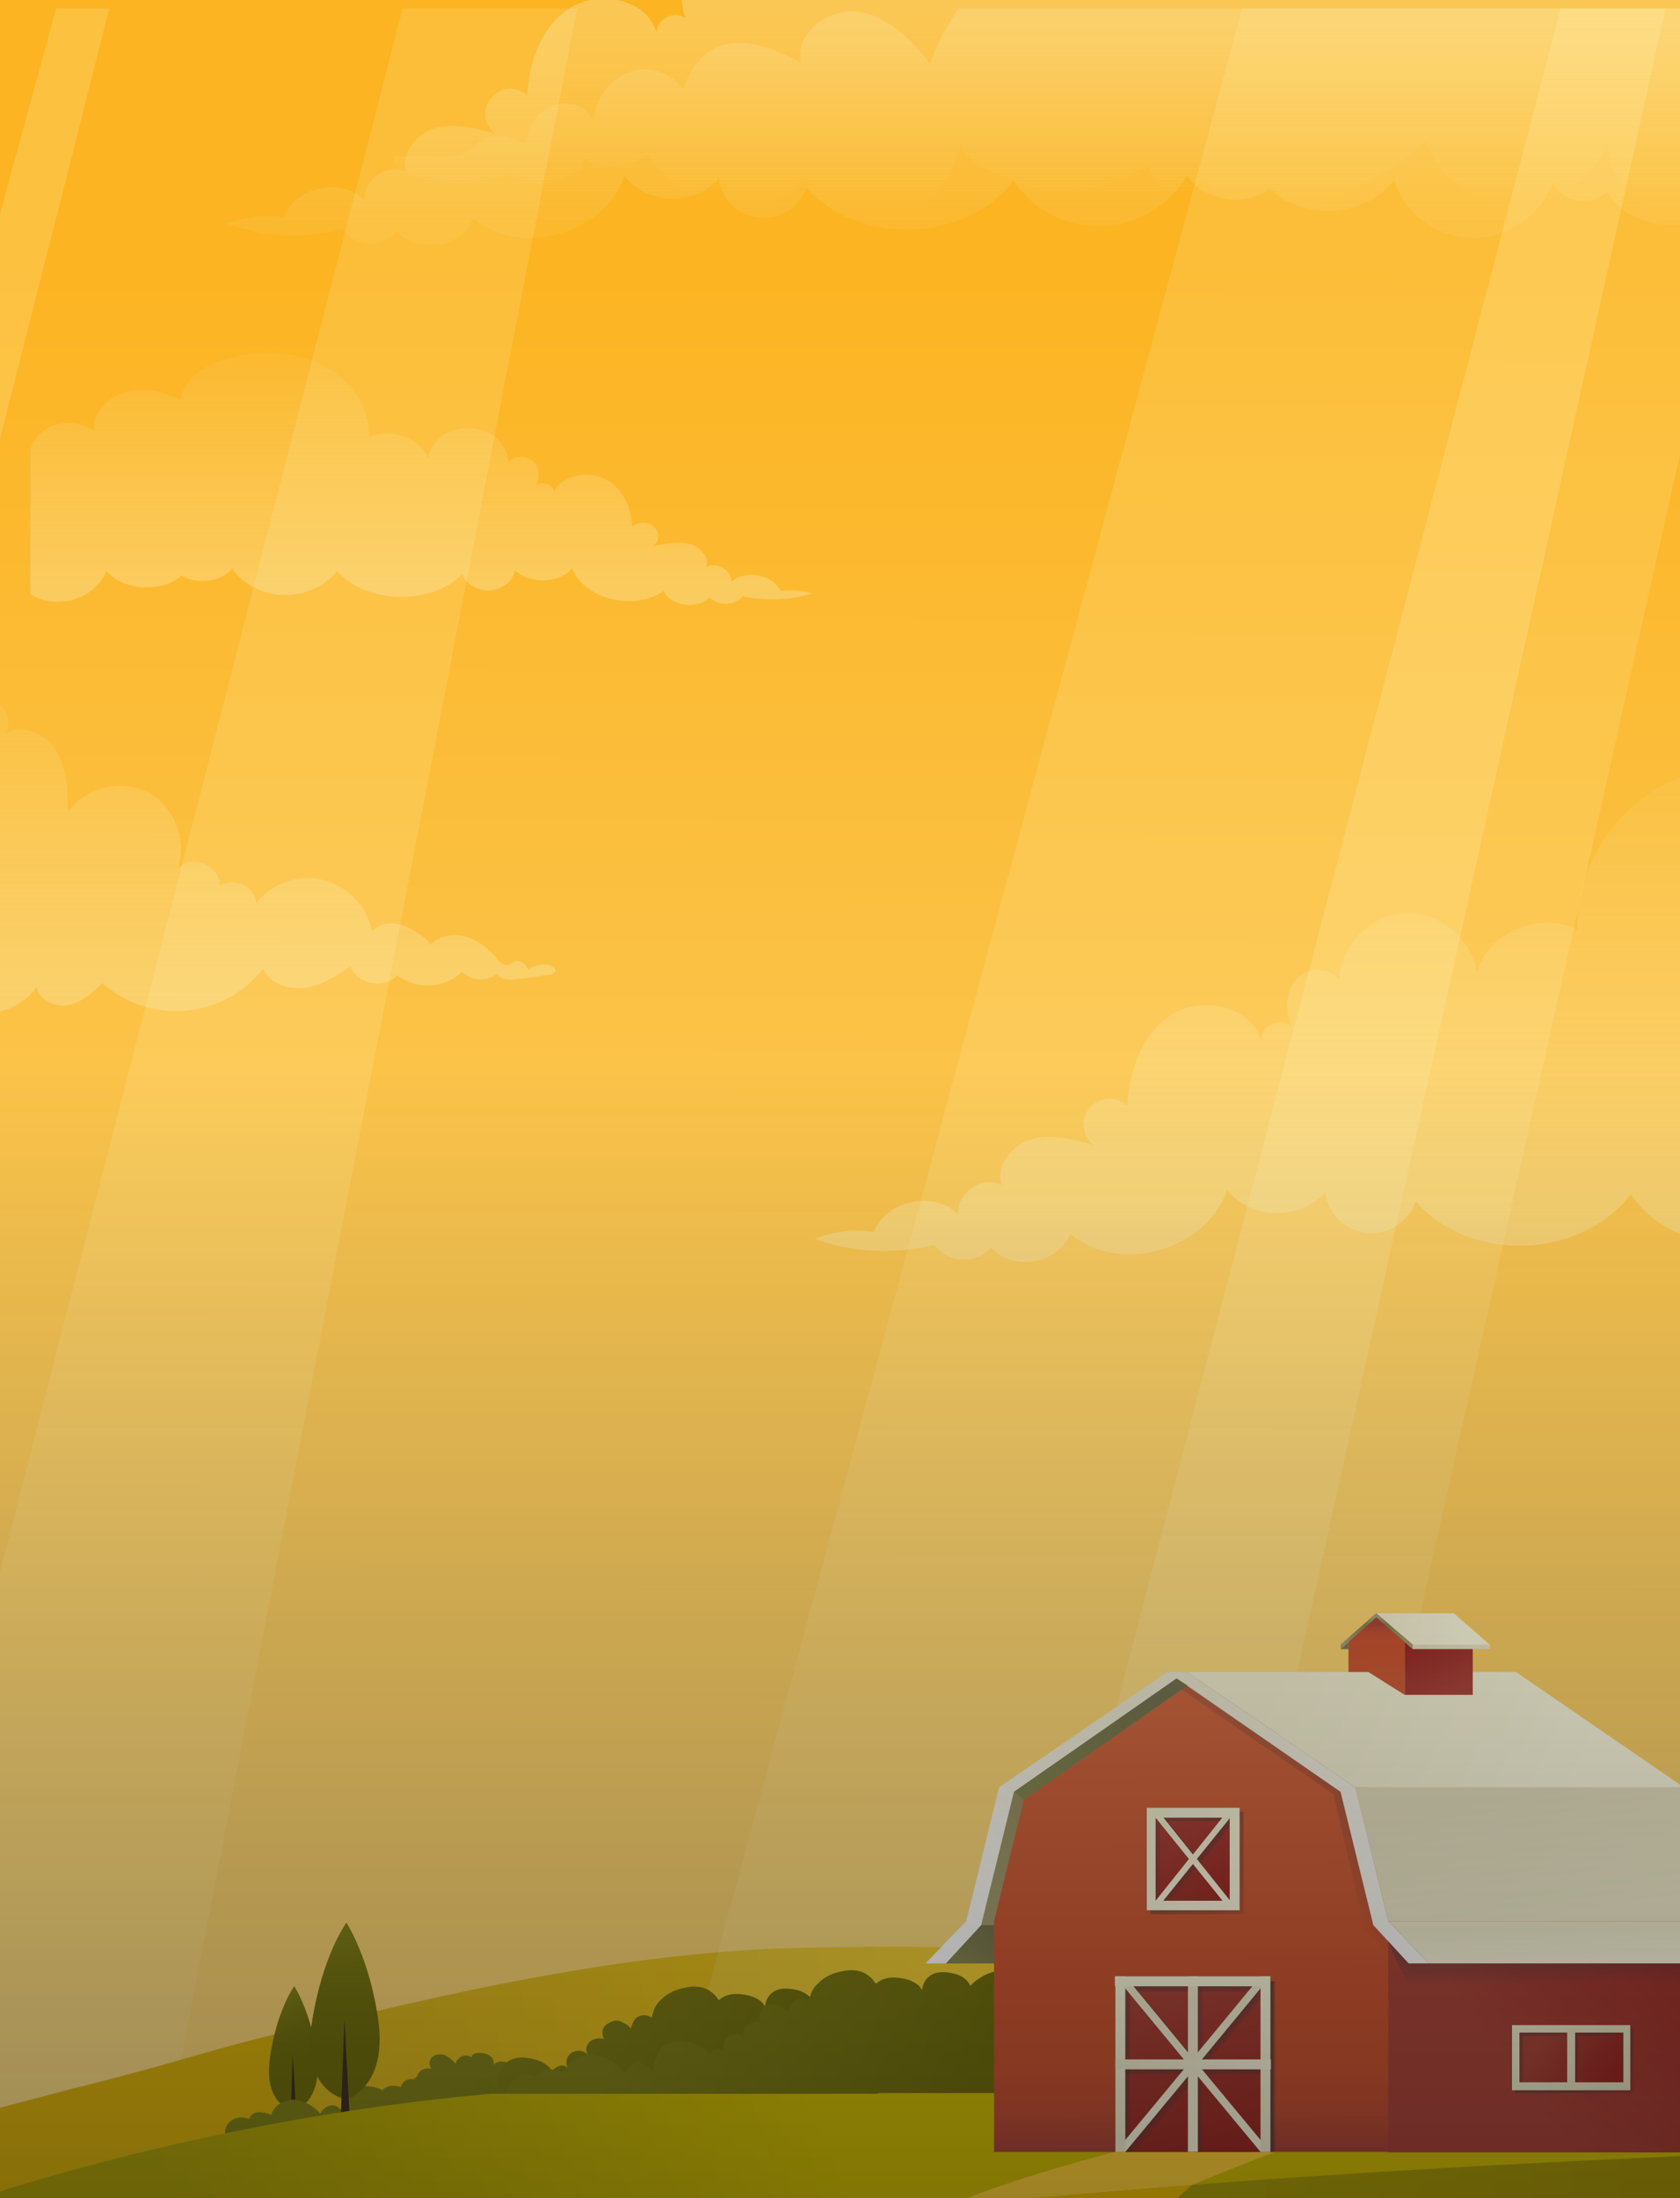 <?xml version="1.0" encoding="UTF-8"?><svg id="Capa_1" xmlns="http://www.w3.org/2000/svg" xmlns:xlink="http://www.w3.org/1999/xlink" viewBox="0 0 338 442"><rect x="0" y="0" width="338" height="442" fill="#333333" stroke="none"/><defs><style>.cls-1{fill:none;}.cls-2{fill:url(#Degradado_sin_nombre_61);}.cls-2,.cls-3{opacity:.35;}.cls-2,.cls-3,.cls-4,.cls-5,.cls-6,.cls-7,.cls-8,.cls-9,.cls-10,.cls-11,.cls-12,.cls-13,.cls-14,.cls-15,.cls-16,.cls-17,.cls-18,.cls-19,.cls-20{isolation:isolate;}.cls-3{fill:url(#Degradado_sin_nombre_62);}.cls-4{fill:url(#Degradado_sin_nombre_35);}.cls-4,.cls-5,.cls-6,.cls-7,.cls-8,.cls-9,.cls-10,.cls-11,.cls-12,.cls-13,.cls-14,.cls-15,.cls-16,.cls-17,.cls-18{opacity:.5;}.cls-5{fill:url(#Degradado_sin_nombre_34);}.cls-6{fill:url(#Degradado_sin_nombre_36);}.cls-7{fill:url(#Degradado_sin_nombre_37);}.cls-8{fill:url(#Degradado_sin_nombre_38);}.cls-9{fill:url(#Degradado_sin_nombre_50);}.cls-10{fill:url(#Degradado_sin_nombre_51);}.cls-11{fill:url(#Degradado_sin_nombre_52);}.cls-12{fill:url(#Degradado_sin_nombre_58);}.cls-13{fill:url(#Degradado_sin_nombre_56);}.cls-14{fill:url(#Degradado_sin_nombre_59);}.cls-15{fill:url(#Degradado_sin_nombre_40);}.cls-16{fill:url(#Degradado_sin_nombre_49);}.cls-17{fill:url(#Degradado_sin_nombre_48);}.cls-18{fill:url(#Degradado_sin_nombre_39);}.cls-21{clip-path:url(#clippath);}.cls-22{fill:#ffd039;}.cls-23{fill:#edbd05;}.cls-24{fill:#dab20e;}.cls-25{fill:#443226;}.cls-26{fill:#83831c;}.cls-19{opacity:.2;}.cls-19,.cls-20{fill:#fff8bb;}.cls-20{opacity:.15;}.cls-27{fill:url(#Degradado_sin_nombre_111);}.cls-28{clip-path:url(#clippath-1);}.cls-29{clip-path:url(#clippath-4);}.cls-30{clip-path:url(#clippath-3);}.cls-31{clip-path:url(#clippath-2);}.cls-32{clip-path:url(#clippath-7);}.cls-33{clip-path:url(#clippath-8);}.cls-34{clip-path:url(#clippath-6);}.cls-35{clip-path:url(#clippath-5);}.cls-36{clip-path:url(#clippath-9);}.cls-37{clip-path:url(#clippath-60);}.cls-38{clip-path:url(#clippath-69);}.cls-39{clip-path:url(#clippath-24);}.cls-40{clip-path:url(#clippath-23);}.cls-41{clip-path:url(#clippath-25);}.cls-42{clip-path:url(#clippath-44);}.cls-43{clip-path:url(#clippath-45);}.cls-44{clip-path:url(#clippath-40);}.cls-45{clip-path:url(#clippath-42);}.cls-46{clip-path:url(#clippath-41);}.cls-47{clip-path:url(#clippath-47);}.cls-48{clip-path:url(#clippath-43);}.cls-49{clip-path:url(#clippath-46);}.cls-50{clip-path:url(#clippath-48);}.cls-51{clip-path:url(#clippath-49);}.cls-52{clip-path:url(#clippath-27);}.cls-53{clip-path:url(#clippath-28);}.cls-54{clip-path:url(#clippath-26);}.cls-55{clip-path:url(#clippath-29);}.cls-56{clip-path:url(#clippath-34);}.cls-57{clip-path:url(#clippath-35);}.cls-58{clip-path:url(#clippath-36);}.cls-59{clip-path:url(#clippath-37);}.cls-60{clip-path:url(#clippath-39);}.cls-61{clip-path:url(#clippath-33);}.cls-62{clip-path:url(#clippath-32);}.cls-63{clip-path:url(#clippath-30);}.cls-64{clip-path:url(#clippath-38);}.cls-65{clip-path:url(#clippath-31);}.cls-66{clip-path:url(#clippath-53);}.cls-67{clip-path:url(#clippath-54);}.cls-68{clip-path:url(#clippath-50);}.cls-69{clip-path:url(#clippath-51);}.cls-70{clip-path:url(#clippath-52);}.cls-71{clip-path:url(#clippath-55);}.cls-72{clip-path:url(#clippath-56);}.cls-73{clip-path:url(#clippath-57);}.cls-74{clip-path:url(#clippath-58);}.cls-75{clip-path:url(#clippath-61);}.cls-76{clip-path:url(#clippath-64);}.cls-77{clip-path:url(#clippath-62);}.cls-78{clip-path:url(#clippath-68);}.cls-79{clip-path:url(#clippath-67);}.cls-80{clip-path:url(#clippath-73);}.cls-81{clip-path:url(#clippath-59);}.cls-82{clip-path:url(#clippath-65);}.cls-83{clip-path:url(#clippath-63);}.cls-84{clip-path:url(#clippath-66);}.cls-85{clip-path:url(#clippath-70);}.cls-86{clip-path:url(#clippath-72);}.cls-87{clip-path:url(#clippath-71);}.cls-88{clip-path:url(#clippath-14);}.cls-89{clip-path:url(#clippath-13);}.cls-90{clip-path:url(#clippath-12);}.cls-91{clip-path:url(#clippath-10);}.cls-92{clip-path:url(#clippath-15);}.cls-93{clip-path:url(#clippath-17);}.cls-94{clip-path:url(#clippath-16);}.cls-95{clip-path:url(#clippath-19);}.cls-96{clip-path:url(#clippath-11);}.cls-97{clip-path:url(#clippath-18);}.cls-98{fill:url(#Degradado_sin_nombre_41);}.cls-99{fill:url(#Degradado_sin_nombre_55);}.cls-100{fill:url(#Degradado_sin_nombre_57);}.cls-101{fill:url(#Degradado_sin_nombre_53);}.cls-102{fill:url(#Degradado_sin_nombre_54);}.cls-103{fill:url(#Degradado_sin_nombre_45);}.cls-104{fill:url(#Degradado_sin_nombre_44);}.cls-105{fill:url(#Degradado_sin_nombre_43);}.cls-106{fill:url(#Degradado_sin_nombre_42);}.cls-107{fill:url(#Degradado_sin_nombre_47);}.cls-108{fill:url(#Degradado_sin_nombre_46);}.cls-109{fill:url(#Degradado_sin_nombre_60);}.cls-110{fill:url(#Degradado_sin_nombre_63);}.cls-111{fill:url(#Degradado_sin_nombre_65);}.cls-112{fill:url(#Degradado_sin_nombre_64);}.cls-113{fill:url(#Degradado_sin_nombre_30);}.cls-114{fill:url(#Degradado_sin_nombre_32);}.cls-115{fill:url(#Degradado_sin_nombre_31);}.cls-116{fill:url(#Degradado_sin_nombre_33);}.cls-117{fill:url(#Degradado_sin_nombre_10);}.cls-118{fill:url(#Degradado_sin_nombre_19);}.cls-119{fill:url(#Degradado_sin_nombre_20);}.cls-120{fill:url(#Degradado_sin_nombre_21);}.cls-121{fill:url(#Degradado_sin_nombre_22);}.cls-122{fill:url(#Degradado_sin_nombre_23);}.cls-123{fill:url(#Degradado_sin_nombre_24);}.cls-124{fill:url(#Degradado_sin_nombre_25);}.cls-125{fill:url(#Degradado_sin_nombre_26);}.cls-126{fill:url(#Degradado_sin_nombre_27);}.cls-127{fill:url(#Degradado_sin_nombre_28);}.cls-128{fill:url(#Degradado_sin_nombre_11);}.cls-129{fill:url(#Degradado_sin_nombre_12);}.cls-130{fill:url(#Degradado_sin_nombre_18);}.cls-131{fill:url(#Degradado_sin_nombre_15);}.cls-132{fill:url(#Degradado_sin_nombre_17);}.cls-133{fill:url(#Degradado_sin_nombre_16);}.cls-134{fill:url(#Degradado_sin_nombre_29);}.cls-135{fill:url(#Degradado_sin_nombre_6);}.cls-136{fill:url(#Degradado_sin_nombre_7);}.cls-137{fill:url(#Degradado_sin_nombre_3);}.cls-138{fill:url(#Degradado_sin_nombre_8);}.cls-139{fill:url(#Degradado_sin_nombre_9);}.cls-140{fill:url(#Degradado_sin_nombre_4);}.cls-141{fill:url(#Degradado_sin_nombre_5);}</style><clipPath id="clippath"><rect class="cls-1" y="0" width="338" height="442"/></clipPath><linearGradient id="Degradado_sin_nombre_3" x1="48.16" y1="1146.21" x2="49.6" y2="451.23" gradientTransform="translate(0 -397.89)" gradientUnits="userSpaceOnUse"><stop offset="0" stop-color="#f8f4c7"/><stop offset="1" stop-color="#fcb422"/></linearGradient><clipPath id="clippath-1"><rect class="cls-1" y="0" width="338" height="442"/></clipPath><clipPath id="clippath-2"><rect class="cls-1" y="0" width="338" height="442"/></clipPath><clipPath id="clippath-3"><rect class="cls-1" y="0" width="338" height="442"/></clipPath><linearGradient id="Degradado_sin_nombre_4" x1="202.15" y1="438.37" x2="202.15" y2="380.78" gradientTransform="translate(0 441.89) scale(1 -1)" gradientUnits="userSpaceOnUse"><stop offset="0" stop-color="#f8f4c7" stop-opacity=".3"/><stop offset="1" stop-color="#f8f4c7" stop-opacity="0"/></linearGradient><clipPath id="clippath-4"><rect class="cls-1" y="0" width="338" height="442"/></clipPath><linearGradient id="Degradado_sin_nombre_5" x1="221.41" y1="435.89" x2="221.41" y2="400.19" gradientTransform="translate(0 441.89) scale(1 -1)" gradientUnits="userSpaceOnUse"><stop offset="0" stop-color="#f8f4c7" stop-opacity=".2"/><stop offset="1" stop-color="#f8f4c7" stop-opacity="0"/></linearGradient><clipPath id="clippath-5"><rect class="cls-1" y="0" width="338" height="442"/></clipPath><linearGradient id="Degradado_sin_nombre_6" x1="71.55" y1="3.76" x2="201.83" y2="25" gradientTransform="translate(0 441.89) scale(1 -1)" gradientUnits="userSpaceOnUse"><stop offset="0" stop-color="#d8b41e"/><stop offset="1" stop-color="#eec61d"/></linearGradient><clipPath id="clippath-6"><rect class="cls-1" y="0" width="338" height="442"/></clipPath><clipPath id="clippath-7"><rect class="cls-1" y="0" width="338" height="442"/></clipPath><linearGradient id="Degradado_sin_nombre_7" x1="61.52" y1="22" x2="53.95" y2="39" gradientTransform="translate(0 441.89) scale(1 -1)" gradientUnits="userSpaceOnUse"><stop offset=".3" stop-color="#726f0e"/><stop offset=".61" stop-color="#767311"/><stop offset=".95" stop-color="#81811a"/><stop offset="1" stop-color="#83831c"/></linearGradient><clipPath id="clippath-8"><rect class="cls-1" y="0" width="338" height="442"/></clipPath><clipPath id="clippath-9"><rect class="cls-1" y="0" width="338" height="442"/></clipPath><clipPath id="clippath-10"><rect class="cls-1" y="0" width="338" height="442"/></clipPath><linearGradient id="Degradado_sin_nombre_8" x1="69.67" y1="20.46" x2="68.78" y2="54.99" gradientTransform="translate(0 441.89) scale(1 -1)" gradientUnits="userSpaceOnUse"><stop offset=".3" stop-color="#726f0e"/><stop offset=".61" stop-color="#767311"/><stop offset=".95" stop-color="#81811a"/><stop offset="1" stop-color="#83831c"/></linearGradient><clipPath id="clippath-11"><rect class="cls-1" y="0" width="338" height="442"/></clipPath><clipPath id="clippath-12"><rect class="cls-1" y="0" width="338" height="442"/></clipPath><clipPath id="clippath-13"><rect class="cls-1" y="0" width="338" height="442"/></clipPath><clipPath id="clippath-14"><rect class="cls-1" y="0" width="338" height="442"/></clipPath><linearGradient id="Degradado_sin_nombre_9" x1="86.3" y1="10.39" x2="358.5" y2="10.39" gradientTransform="translate(0 441.89) scale(1 -1)" gradientUnits="userSpaceOnUse"><stop offset=".52" stop-color="#ada10c"/><stop offset="1" stop-color="#a3900a"/></linearGradient><clipPath id="clippath-15"><rect class="cls-1" y="0" width="338" height="442"/></clipPath><linearGradient id="Degradado_sin_nombre_10" x1="163.39" y1="14.48" x2="95.35" y2="39.5" gradientTransform="translate(0 441.89) scale(1 -1)" gradientUnits="userSpaceOnUse"><stop offset="0" stop-color="#726f0e"/><stop offset="1" stop-color="#83831c"/></linearGradient><clipPath id="clippath-16"><rect class="cls-1" y="0" width="338" height="442"/></clipPath><linearGradient id="Degradado_sin_nombre_11" x1="53.45" y1="-47.03" x2="171.39" y2="2.16" gradientTransform="translate(0 441.89) scale(1 -1)" gradientUnits="userSpaceOnUse"><stop offset="0" stop-color="#ada10c"/><stop offset="1" stop-color="#d2be07"/></linearGradient><clipPath id="clippath-17"><rect class="cls-1" y="0" width="338" height="442"/></clipPath><clipPath id="clippath-18"><rect class="cls-1" y="0" width="338" height="442"/></clipPath><clipPath id="clippath-19"><rect class="cls-1" y="0" width="338" height="442"/></clipPath><linearGradient id="Degradado_sin_nombre_12" x1="194.98" y1="17.78" x2="126.94" y2="42.81" gradientTransform="translate(0 441.89) scale(1 -1)" gradientUnits="userSpaceOnUse"><stop offset="0" stop-color="#726f0e"/><stop offset="1" stop-color="#83831c"/></linearGradient><clipPath id="clippath-23"><rect class="cls-1" y="0" width="338" height="442"/></clipPath><linearGradient id="Degradado_sin_nombre_15" x1="224.28" y1="88.61" x2="192.22" y2="51.78" gradientTransform="translate(0 441.89) scale(1 -1)" gradientUnits="userSpaceOnUse"><stop offset=".31" stop-color="#968e62"/><stop offset="1" stop-color="#a8a274"/></linearGradient><clipPath id="clippath-24"><rect class="cls-1" y="0" width="338" height="442"/></clipPath><linearGradient id="Degradado_sin_nombre_16" x1="201.86" y1="53.9" x2="196.06" y2="45.33" gradientTransform="translate(0 441.89) scale(1 -1)" gradientUnits="userSpaceOnUse"><stop offset="0" stop-color="#757451"/><stop offset="1" stop-color="#878752"/></linearGradient><clipPath id="clippath-25"><rect class="cls-1" y="0" width="338" height="442"/></clipPath><linearGradient id="Degradado_sin_nombre_17" x1="240.44" y1="100.19" x2="240.92" y2="9.54" gradientTransform="translate(0 441.89) scale(1 -1)" gradientUnits="userSpaceOnUse"><stop offset="0" stop-color="#cf6842"/><stop offset=".69" stop-color="#cc5632"/><stop offset=".83" stop-color="#ca5533"/><stop offset=".91" stop-color="#c25135"/><stop offset=".97" stop-color="#b44b39"/><stop offset="1" stop-color="#ab473c"/></linearGradient><clipPath id="clippath-26"><rect class="cls-1" y="0" width="338" height="442"/></clipPath><linearGradient id="Degradado_sin_nombre_18" x1="350.02" y1="59.72" x2="303.29" y2="26.15" gradientTransform="translate(0 441.89) scale(1 -1)" gradientUnits="userSpaceOnUse"><stop offset="0" stop-color="#9b2b26"/><stop offset="1" stop-color="#ab473c"/></linearGradient><clipPath id="clippath-27"><rect class="cls-1" y="0" width="338" height="442"/></clipPath><linearGradient id="Degradado_sin_nombre_19" x1="306.97" y1="82.96" x2="310.99" y2="56.07" gradientTransform="translate(0 441.89) scale(1 -1)" gradientUnits="userSpaceOnUse"><stop offset=".06" stop-color="#e5dfbe"/><stop offset="1" stop-color="#f2edce"/></linearGradient><clipPath id="clippath-28"><rect class="cls-1" y="0" width="338" height="442"/></clipPath><linearGradient id="Degradado_sin_nombre_20" x1="253.92" y1="109.93" x2="317.84" y2="80.94" gradientTransform="translate(0 441.89) scale(1 -1)" gradientUnits="userSpaceOnUse"><stop offset=".06" stop-color="#f2edce"/><stop offset="1" stop-color="#fcf9de"/></linearGradient><clipPath id="clippath-29"><rect class="cls-1" y="0" width="338" height="442"/></clipPath><linearGradient id="Degradado_sin_nombre_21" x1="316.28" y1="55.68" x2="316.6" y2="47.63" gradientTransform="translate(0 441.89) scale(1 -1)" gradientUnits="userSpaceOnUse"><stop offset=".06" stop-color="#f2edce"/><stop offset="1" stop-color="#fcf9de"/></linearGradient><clipPath id="clippath-30"><rect class="cls-1" y="0" width="338" height="442"/></clipPath><linearGradient id="Degradado_sin_nombre_22" x1="243.32" y1="107.07" x2="293.07" y2="45.16" gradientTransform="translate(0 441.89) scale(1 -1)" gradientUnits="userSpaceOnUse"><stop offset=".06" stop-color="#eae6ce"/><stop offset="1" stop-color="#fff"/></linearGradient><clipPath id="clippath-31"><rect class="cls-1" y="0" width="338" height="442"/></clipPath><linearGradient id="Degradado_sin_nombre_23" x1="227.08" y1="103.97" x2="187.07" y2="48.91" gradientTransform="translate(0 441.89) scale(1 -1)" gradientUnits="userSpaceOnUse"><stop offset=".06" stop-color="#eae6ce"/><stop offset="1" stop-color="#fff"/></linearGradient><clipPath id="clippath-32"><rect class="cls-1" y="0" width="338" height="442"/></clipPath><linearGradient id="Degradado_sin_nombre_24" x1="232.24" y1="97.17" x2="205.84" y2="85.1" gradientTransform="translate(0 441.89) scale(1 -1)" gradientUnits="userSpaceOnUse"><stop offset="0" stop-color="#757451"/><stop offset="1" stop-color="#878752"/></linearGradient><clipPath id="clippath-33"><rect class="cls-1" y="0" width="338" height="442"/></clipPath><linearGradient id="Degradado_sin_nombre_25" x1="272.17" y1="111.18" x2="268.84" y2="110.44" gradientTransform="translate(0 441.89) scale(1 -1)" gradientUnits="userSpaceOnUse"><stop offset="0" stop-color="#757451"/><stop offset="1" stop-color="#878752"/></linearGradient><clipPath id="clippath-34"><rect class="cls-1" y="0" width="338" height="442"/></clipPath><linearGradient id="Degradado_sin_nombre_26" x1="287.2" y1="112.63" x2="291.47" y2="101.64" gradientTransform="translate(0 441.89) scale(1 -1)" gradientUnits="userSpaceOnUse"><stop offset="0" stop-color="#9b2b26"/><stop offset="1" stop-color="#ab473c"/></linearGradient><clipPath id="clippath-35"><rect class="cls-1" y="0" width="338" height="442"/></clipPath><linearGradient id="Degradado_sin_nombre_27" x1="277.24" y1="94.8" x2="276.82" y2="115.45" gradientTransform="translate(0 441.89) scale(1 -1)" gradientUnits="userSpaceOnUse"><stop offset="0" stop-color="#cf6842"/><stop offset=".69" stop-color="#cc5632"/><stop offset=".83" stop-color="#ca5533"/><stop offset=".91" stop-color="#c25135"/><stop offset=".97" stop-color="#b44b39"/><stop offset="1" stop-color="#ab473c"/></linearGradient><clipPath id="clippath-36"><rect class="cls-1" y="0" width="338" height="442"/></clipPath><linearGradient id="Degradado_sin_nombre_28" x1="278.33" y1="118.38" x2="295.23" y2="111.56" gradientTransform="translate(0 441.89) scale(1 -1)" gradientUnits="userSpaceOnUse"><stop offset=".06" stop-color="#f2edce"/><stop offset="1" stop-color="#fcf9de"/></linearGradient><clipPath id="clippath-37"><rect class="cls-1" y="0" width="338" height="442"/></clipPath><linearGradient id="Degradado_sin_nombre_29" x1="284.8" y1="111.4" x2="311.61" y2="108.95" gradientTransform="translate(0 441.89) scale(1 -1)" gradientUnits="userSpaceOnUse"><stop offset=".06" stop-color="#e5dfbe"/><stop offset="1" stop-color="#f2edce"/></linearGradient><clipPath id="clippath-38"><rect class="cls-1" y="0" width="338" height="442"/></clipPath><linearGradient id="Degradado_sin_nombre_30" x1="283.75" y1="111.04" x2="277.32" y2="116.86" gradientTransform="translate(0 441.89) scale(1 -1)" gradientUnits="userSpaceOnUse"><stop offset="0" stop-color="#a8a274"/><stop offset=".75" stop-color="#878752"/><stop offset="1" stop-color="#a8a274"/></linearGradient><clipPath id="clippath-39"><rect class="cls-1" y="0" width="338" height="442"/></clipPath><linearGradient id="Degradado_sin_nombre_31" x1="270.37" y1="111.34" x2="276.34" y2="116.54" gradientTransform="translate(0 441.89) scale(1 -1)" gradientUnits="userSpaceOnUse"><stop offset="0" stop-color="#a8a274"/><stop offset=".75" stop-color="#878752"/><stop offset="1" stop-color="#a8a274"/></linearGradient><clipPath id="clippath-40"><rect class="cls-1" y="0" width="338" height="442"/></clipPath><linearGradient id="Degradado_sin_nombre_32" x1="246.1" y1="6.97" x2="235.11" y2="43.07" gradientTransform="translate(0 441.89) scale(1 -1)" gradientUnits="userSpaceOnUse"><stop offset="0" stop-color="#9b2b26"/><stop offset="1" stop-color="#ab473c"/></linearGradient><clipPath id="clippath-41"><rect class="cls-1" y="0" width="338" height="442"/></clipPath><linearGradient id="Degradado_sin_nombre_33" x1="254.65" y1="26.34" x2="257.79" y2="26.34" gradientTransform="translate(0 441.89) scale(1 -1)" gradientUnits="userSpaceOnUse"><stop offset="0" stop-color="#4e3f3f"/><stop offset=".44" stop-color="#4e3f3f" stop-opacity=".7"/><stop offset=".69" stop-color="#4e3f3f" stop-opacity="0"/></linearGradient><clipPath id="clippath-42"><rect class="cls-1" y="0" width="338" height="442"/></clipPath><linearGradient id="Degradado_sin_nombre_34" x1="225.31" y1="26.34" x2="229.17" y2="26.34" gradientTransform="translate(0 441.89) scale(1 -1)" gradientUnits="userSpaceOnUse"><stop offset="0" stop-color="#4e3f3f"/><stop offset=".44" stop-color="#4e3f3f" stop-opacity=".7"/><stop offset=".91" stop-color="#4e3f3f" stop-opacity="0"/></linearGradient><clipPath id="clippath-43"><rect class="cls-1" y="0" width="338" height="442"/></clipPath><linearGradient id="Degradado_sin_nombre_35" x1="240.13" y1="26.34" x2="242.67" y2="26.34" gradientTransform="translate(0 441.89) scale(1 -1)" gradientUnits="userSpaceOnUse"><stop offset="0" stop-color="#4e3f3f"/><stop offset=".44" stop-color="#4e3f3f" stop-opacity=".7"/><stop offset=".91" stop-color="#4e3f3f" stop-opacity="0"/></linearGradient><clipPath id="clippath-44"><rect class="cls-1" y="0" width="338" height="442"/></clipPath><linearGradient id="Degradado_sin_nombre_36" x1="240.29" y1="43.11" x2="240.32" y2="39.78" gradientTransform="translate(0 441.89) scale(1 -1)" gradientUnits="userSpaceOnUse"><stop offset="0" stop-color="#4e3f3f"/><stop offset=".44" stop-color="#4e3f3f" stop-opacity=".7"/><stop offset=".91" stop-color="#4e3f3f" stop-opacity="0"/></linearGradient><clipPath id="clippath-45"><rect class="cls-1" y="0" width="338" height="442"/></clipPath><linearGradient id="Degradado_sin_nombre_37" x1="240.19" y1="26.51" x2="240.22" y2="23.61" gradientTransform="translate(0 441.89) scale(1 -1)" gradientUnits="userSpaceOnUse"><stop offset="0" stop-color="#4e3f3f"/><stop offset=".44" stop-color="#4e3f3f" stop-opacity=".7"/><stop offset=".91" stop-color="#4e3f3f" stop-opacity="0"/></linearGradient><clipPath id="clippath-46"><rect class="cls-1" y="0" width="338" height="442"/></clipPath><linearGradient id="Degradado_sin_nombre_38" x1="233.61" y1="34.57" x2="235.32" y2="35.82" gradientTransform="translate(0 441.89) scale(1 -1)" gradientUnits="userSpaceOnUse"><stop offset="0" stop-color="#4e3f3f"/><stop offset=".44" stop-color="#4e3f3f" stop-opacity=".7"/><stop offset=".91" stop-color="#4e3f3f" stop-opacity="0"/></linearGradient><clipPath id="clippath-47"><rect class="cls-1" y="0" width="338" height="442"/></clipPath><linearGradient id="Degradado_sin_nombre_39" x1="247.73" y1="35.16" x2="249.3" y2="33.83" gradientTransform="translate(0 441.89) scale(1 -1)" gradientUnits="userSpaceOnUse"><stop offset="0" stop-color="#4e3f3f"/><stop offset=".44" stop-color="#4e3f3f" stop-opacity=".7"/><stop offset=".91" stop-color="#4e3f3f" stop-opacity="0"/></linearGradient><clipPath id="clippath-48"><rect class="cls-1" y="0" width="338" height="442"/></clipPath><linearGradient id="Degradado_sin_nombre_40" x1="232.37" y1="18.94" x2="236.07" y2="15.84" gradientTransform="translate(0 441.89) scale(1 -1)" gradientUnits="userSpaceOnUse"><stop offset="0" stop-color="#4e3f3f"/><stop offset=".44" stop-color="#4e3f3f" stop-opacity=".7"/><stop offset=".91" stop-color="#4e3f3f" stop-opacity="0"/></linearGradient><clipPath id="clippath-49"><rect class="cls-1" y="0" width="338" height="442"/></clipPath><linearGradient id="Degradado_sin_nombre_41" x1="246.71" y1="16.62" x2="248.42" y2="17.87" gradientTransform="translate(0 441.89) scale(1 -1)" gradientUnits="userSpaceOnUse"><stop offset="0" stop-color="#4e3f3f"/><stop offset=".44" stop-color="#4e3f3f" stop-opacity=".7"/><stop offset=".91" stop-color="#4e3f3f" stop-opacity="0"/></linearGradient><clipPath id="clippath-50"><rect class="cls-1" y="0" width="338" height="442"/></clipPath><linearGradient id="Degradado_sin_nombre_42" x1="251" y1="40.9" x2="228.7" y2="12.4" gradientTransform="translate(0 441.89) scale(1 -1)" gradientUnits="userSpaceOnUse"><stop offset=".12" stop-color="#f2edce"/><stop offset="1" stop-color="#fcf9de"/></linearGradient><clipPath id="clippath-51"><rect class="cls-1" y="0" width="338" height="442"/></clipPath><linearGradient id="Degradado_sin_nombre_43" x1="228.65" y1="40.54" x2="252.96" y2="11.16" gradientTransform="translate(0 441.89) scale(1 -1)" gradientUnits="userSpaceOnUse"><stop offset=".12" stop-color="#f2edce"/><stop offset="1" stop-color="#fcf9de"/></linearGradient><clipPath id="clippath-52"><rect class="cls-1" y="0" width="338" height="442"/></clipPath><linearGradient id="Degradado_sin_nombre_44" x1="239.93" y1="41.14" x2="240.09" y2="9.38" gradientTransform="translate(0 441.89) scale(1 -1)" gradientUnits="userSpaceOnUse"><stop offset=".12" stop-color="#f2edce"/><stop offset="1" stop-color="#fcf9de"/></linearGradient><clipPath id="clippath-53"><rect class="cls-1" y="0" width="338" height="442"/></clipPath><linearGradient id="Degradado_sin_nombre_45" x1="239.8" y1="9.26" x2="240.1" y2="44.09" gradientTransform="translate(0 441.89) scale(1 -1)" gradientUnits="userSpaceOnUse"><stop offset=".06" stop-color="#f2edce"/><stop offset="1" stop-color="#fcf9de"/></linearGradient><clipPath id="clippath-54"><rect class="cls-1" y="0" width="338" height="442"/></clipPath><linearGradient id="Degradado_sin_nombre_46" x1="224.35" y1="26.79" x2="255.65" y2="26.79" gradientTransform="translate(0 441.89) scale(1 -1)" gradientUnits="userSpaceOnUse"><stop offset=".12" stop-color="#f2edce"/><stop offset="1" stop-color="#fcf9de"/></linearGradient><clipPath id="clippath-55"><rect class="cls-1" y="0" width="338" height="442"/></clipPath><linearGradient id="Degradado_sin_nombre_47" x1="246.83" y1="57.93" x2="233.43" y2="77.86" gradientTransform="translate(0 441.89) scale(1 -1)" gradientUnits="userSpaceOnUse"><stop offset="0" stop-color="#9b2b26"/><stop offset="1" stop-color="#ab473c"/></linearGradient><clipPath id="clippath-56"><rect class="cls-1" y="0" width="338" height="442"/></clipPath><linearGradient id="Degradado_sin_nombre_48" x1="239.95" y1="77.15" x2="239.95" y2="73.92" gradientTransform="translate(0 441.89) scale(1 -1)" gradientUnits="userSpaceOnUse"><stop offset="0" stop-color="#4e3f3f"/><stop offset=".44" stop-color="#4e3f3f" stop-opacity=".7"/><stop offset=".91" stop-color="#4e3f3f" stop-opacity="0"/></linearGradient><clipPath id="clippath-57"><rect class="cls-1" y="0" width="338" height="442"/></clipPath><linearGradient id="Degradado_sin_nombre_49" x1="235.21" y1="72.34" x2="259.48" y2="50.61" gradientTransform="translate(0 441.89) scale(1 -1)" gradientUnits="userSpaceOnUse"><stop offset="0" stop-color="#4e3f3f"/><stop offset=".44" stop-color="#4e3f3f" stop-opacity=".7"/><stop offset=".91" stop-color="#4e3f3f" stop-opacity="0"/></linearGradient><clipPath id="clippath-58"><rect class="cls-1" y="0" width="338" height="442"/></clipPath><linearGradient id="Degradado_sin_nombre_50" x1="231.48" y1="67.81" x2="234.47" y2="67.75" gradientTransform="translate(0 441.89) scale(1 -1)" gradientUnits="userSpaceOnUse"><stop offset="0" stop-color="#4e3f3f"/><stop offset=".44" stop-color="#4e3f3f" stop-opacity=".7"/><stop offset=".91" stop-color="#4e3f3f" stop-opacity="0"/></linearGradient><clipPath id="clippath-59"><rect class="cls-1" y="0" width="338" height="442"/></clipPath><linearGradient id="Degradado_sin_nombre_51" x1="240.07" y1="67.98" x2="242" y2="66.26" gradientTransform="translate(0 441.89) scale(1 -1)" gradientUnits="userSpaceOnUse"><stop offset="0" stop-color="#4e3f3f"/><stop offset=".44" stop-color="#4e3f3f" stop-opacity=".7"/><stop offset=".91" stop-color="#4e3f3f" stop-opacity="0"/></linearGradient><clipPath id="clippath-60"><rect class="cls-1" y="0" width="338" height="442"/></clipPath><linearGradient id="Degradado_sin_nombre_52" x1="233.38" y1="67.29" x2="248.3" y2="67.29" gradientTransform="translate(0 441.89) scale(1 -1)" gradientUnits="userSpaceOnUse"><stop offset="0" stop-color="#4e3f3f"/><stop offset=".44" stop-color="#4e3f3f" stop-opacity=".7"/><stop offset=".91" stop-color="#4e3f3f" stop-opacity="0"/></linearGradient><clipPath id="clippath-61"><rect class="cls-1" y="0" width="338" height="442"/></clipPath><linearGradient id="Degradado_sin_nombre_53" x1="238.17" y1="73.85" x2="242.73" y2="59.48" gradientTransform="translate(0 441.89) scale(1 -1)" gradientUnits="userSpaceOnUse"><stop offset="0" stop-color="#f2edce"/><stop offset="1" stop-color="#fcf9de"/></linearGradient><clipPath id="clippath-62"><rect class="cls-1" y="0" width="338" height="442"/></clipPath><linearGradient id="Degradado_sin_nombre_54" x1="232.12" y1="78.09" x2="248.36" y2="57.62" gradientTransform="translate(0 441.89) scale(1 -1)" gradientUnits="userSpaceOnUse"><stop offset=".06" stop-color="#f2edce"/><stop offset="1" stop-color="#fcf9de"/></linearGradient><clipPath id="clippath-63"><rect class="cls-1" y="0" width="338" height="442"/></clipPath><linearGradient id="Degradado_sin_nombre_55" x1="324.95" y1="26.16" x2="311.51" y2="34.21" gradientTransform="translate(0 441.89) scale(1 -1)" gradientUnits="userSpaceOnUse"><stop offset="0" stop-color="#9b2b26"/><stop offset="1" stop-color="#ab473c"/></linearGradient><clipPath id="clippath-64"><rect class="cls-1" y="0" width="338" height="442"/></clipPath><linearGradient id="Degradado_sin_nombre_56" x1="309.8" y1="37.11" x2="330.28" y2="21.74" gradientTransform="translate(0 441.89) scale(1 -1)" gradientUnits="userSpaceOnUse"><stop offset="0" stop-color="#4e3f3f"/><stop offset=".44" stop-color="#4e3f3f" stop-opacity=".7"/><stop offset=".91" stop-color="#4e3f3f" stop-opacity="0"/></linearGradient><clipPath id="clippath-65"><rect class="cls-1" y="0" width="338" height="442"/></clipPath><linearGradient id="Degradado_sin_nombre_57" x1="322.02" y1="21.27" x2="308.58" y2="29.32" gradientTransform="translate(0 441.89) scale(1 -1)" gradientUnits="userSpaceOnUse"><stop offset="0" stop-color="#9b2b26"/><stop offset="1" stop-color="#ab473c"/></linearGradient><clipPath id="clippath-66"><rect class="cls-1" y="0" width="338" height="442"/></clipPath><linearGradient id="Degradado_sin_nombre_58" x1="302.98" y1="34.01" x2="345.04" y2="14.25" gradientTransform="translate(0 441.89) scale(1 -1)" gradientUnits="userSpaceOnUse"><stop offset="0" stop-color="#4e3f3f"/><stop offset=".44" stop-color="#4e3f3f" stop-opacity=".7"/><stop offset=".91" stop-color="#4e3f3f" stop-opacity="0"/></linearGradient><clipPath id="clippath-67"><rect class="cls-1" y="0" width="338" height="442"/></clipPath><linearGradient id="Degradado_sin_nombre_59" x1="300.15" y1="35.74" x2="319.39" y2="22.62" gradientTransform="translate(0 441.89) scale(1 -1)" gradientUnits="userSpaceOnUse"><stop offset="0" stop-color="#4e3f3f"/><stop offset=".44" stop-color="#4e3f3f" stop-opacity=".7"/><stop offset=".91" stop-color="#4e3f3f" stop-opacity="0"/></linearGradient><clipPath id="clippath-68"><rect class="cls-1" y="0" width="338" height="442"/></clipPath><linearGradient id="Degradado_sin_nombre_60" x1="328.3" y1="23.8" x2="303.3" y2="32.69" gradientTransform="translate(0 441.89) scale(1 -1)" gradientUnits="userSpaceOnUse"><stop offset=".06" stop-color="#e5dfbe"/><stop offset="1" stop-color="#f2edce"/></linearGradient><clipPath id="clippath-69"><rect class="cls-1" y="0" width="338" height="442"/></clipPath><linearGradient id="Degradado_sin_nombre_61" x1="311.85" y1="49.28" x2="311.97" y2="41.98" gradientTransform="translate(0 441.89) scale(1 -1)" gradientUnits="userSpaceOnUse"><stop offset="0" stop-color="#4e3f3f"/><stop offset=".44" stop-color="#4e3f3f" stop-opacity=".7"/><stop offset=".91" stop-color="#4e3f3f" stop-opacity="0"/></linearGradient><clipPath id="clippath-70"><rect class="cls-1" y="0" width="338" height="442"/></clipPath><linearGradient id="Degradado_sin_nombre_62" x1="278.2" y1="97.79" x2="250.27" y2="66.24" gradientTransform="translate(0 441.89) scale(1 -1)" gradientUnits="userSpaceOnUse"><stop offset="0" stop-color="#4e3f3f"/><stop offset=".44" stop-color="#4e3f3f" stop-opacity=".7"/><stop offset=".91" stop-color="#4e3f3f" stop-opacity="0"/></linearGradient><clipPath id="clippath-71"><rect class="cls-1" y="0" width="338" height="442"/></clipPath><linearGradient id="Degradado_sin_nombre_63" x1="326.3" y1="643" x2="326.3" y2="528.05" gradientTransform="translate(0 -397.89)" gradientUnits="userSpaceOnUse"><stop offset="0" stop-color="#f8f4c7" stop-opacity=".3"/><stop offset="1" stop-color="#f8f4c7" stop-opacity="0"/></linearGradient><clipPath id="clippath-72"><rect class="cls-1" y="0" width="338" height="442"/></clipPath><linearGradient id="Degradado_sin_nombre_64" x1="3364.65" y1="515.37" x2="3364.65" y2="456.97" gradientTransform="translate(3449.45 -397.89) rotate(-180) scale(1 -1)" gradientUnits="userSpaceOnUse"><stop offset="0" stop-color="#f8f4c7" stop-opacity=".3"/><stop offset="1" stop-color="#f8f4c7" stop-opacity="0"/></linearGradient><clipPath id="clippath-73"><rect class="cls-1" y="0" width="338" height="442"/></clipPath><linearGradient id="Degradado_sin_nombre_65" x1="51.23" y1="598.17" x2="51.23" y2="513.95" gradientTransform="translate(0 -397.89)" gradientUnits="userSpaceOnUse"><stop offset="0" stop-color="#f8f4c7" stop-opacity=".3"/><stop offset="1" stop-color="#f8f4c7" stop-opacity="0"/></linearGradient><linearGradient id="Degradado_sin_nombre_111" x1="169" y1="226.89" x2="169" y2="-.11" gradientTransform="translate(0 441.89) scale(1 -1)" gradientUnits="userSpaceOnUse"><stop offset="0" stop-color="#000" stop-opacity="0"/><stop offset="1" stop-color="#000" stop-opacity=".38"/></linearGradient></defs><g id="Laag_3"><g><g class="cls-21"><rect class="cls-137" x="-259.9" y="-.8" width="618.3" height="442.8"/></g><g class="cls-28"><polygon class="cls-20" points="116.1 1.7 30.8 443.3 -32.8 443.3 81 1.7 116.1 1.7"/></g><g class="cls-31"><polygon class="cls-19" points="22 1.7 -90.3 443.3 -109.6 443.3 11.3 1.7 22 1.7"/></g><g class="cls-30"><path class="cls-140" d="M357.2,2.8c-.6-1.4-1.4-2.6-2.3-3.6h-17.4c-.2,.2-.4,.5-.6,.7,0-.2,.1-.5,.1-.7H137.2c-.1,1.5,.2,3.1,.8,4.6-2-1.9-6-.1-5.9,2.7-2-6.6-11.3-8.6-17.2-5-5.9,3.6-8.5,10.9-8.8,17.7-2.1-1.9-5.2-1.8-7.1,.3-1.9,2.1-1.8,5.2,.3,7.1,.1,.1,.2,.2,.3,.3-3.9-1.1-8-2.2-11.8-1.2-3.9,1-7.3,5.1-6.1,8.9-3.6-2-8.9,1.6-8.3,5.7-4.6-4.7-14-2.8-16.3,3.4-3.9-.6-7.8-.1-11.4,1.3,7.5,2.7,15.5,3.1,23.2,1.1,2.3,3.6,8.3,3.8,11,.4,4,4.8,13.1,3.3,15.3-2.6,9.5,8,26.5,3.2,30.4-8.5,4.4,5.8,14.3,6.1,19,.5,.6,5,5.1,8.5,10.1,7.9,3.5-.4,6.4-2.8,7.5-6.1,10.5,11.9,32.1,11.2,41.7-1.4,6.3,9.5,19.1,12,28.6,5.7,2.6-1.7,4.7-4,6.3-6.7,3.6,5.2,11.7,6.4,16.8,2.6,6.6,6.7,19.3,5.8,24.9-1.8,2.8,8.9,12.3,13.8,21.2,10.9,4.9-1.6,8.9-5.4,10.7-10.2,1.9,3.9,7.9,4.8,10.9,1.7,4.8,8.2,18.3,9.1,24.2,1.6,2.9,3.4,6.8,5.8,11.1,7V.4c-1.2,.7-1.8,1.5-1.4,2.4Z"/></g><g class="cls-29"><path class="cls-141" d="M192.9,1.7c-2.6,3.7-4.7,7.6-5.8,11.1-3.7-4.8-8.3-9.5-14.3-10.4-6-.9-12.9,4.2-11.7,10.1-4.3-2.1-8.8-4.2-13.5-3.8-5.7,.4-8.3,4.5-10.2,9.2-2.5-3.5-7.1-4.9-11.1-3.3-4,1.7-6.6,5.5-6.9,9.8-1.1-3.1-5.2-4.4-8.3-3.1-3.1,1.3-5,4.5-5.6,7.8-2.7-2-6.1-2.7-9-.6-1,.9-2.1,1.7-3.3,2.4-1.5,.6-3.1,.8-4.7,.7l-9.2-.1c-.7,1.3,.8,2.6,2.1,3.2,6.9,2.9,14.6,2.9,21.5,0,4.2,3.9,12.1,2.4,14.7-2.7,4.1,2,8.9,1.7,12.7-.8,6.7,10.1,22.1,15.5,31.3,4.8,1.7,7.4,10.8,11.4,18,9.2s12.2-9.2,13.8-16.7c-.9,4.4,13.9,9.3,16.7,9.8,8.1,1.3,14.1-1.9,21.3-4.9,.2,3.2,2.9,5.6,6.1,5.4,1.8-.1,3.5-1.1,4.5-2.6,2.7,3.6,6.8,5.8,11.3,6.2,4.4,.3,8.9-.3,13-1.9,7.1-2.5,15.1-6.8,20.6-12,3.9,10.1,15.2,15.1,25.3,11.2,5.1-1.9,9.1-5.9,11.1-11,.3,8.3,7.2,14.7,15.5,14.4,5.6-.2,10.6-3.5,13-8.5,2.9,4.3,7.1,7.5,11.9,9.3V1.7H192.9Z"/></g><g class="cls-35"><path class="cls-135" d="M258.9,399.4c-16.5-6.6-58-8.8-99.1-7.7-58.5,1.6-121.6,23.2-229.5,50.6H258.9v-42.9Z"/></g><g class="cls-34"><path class="cls-24" d="M281,404.8c-4.5-1.8-32.9-8.7-40.5-9.9,36.9,12.9-7.6,51.6-106,44.3-93.3-6.9-80.2-23.3-70.6-32-18.8,3.7-30.7,8.5-49.4,12.8l-84.2,22.2,328.6-.1,99.5-.1-77.4-37.2Z"/></g><g class="cls-32"><path class="cls-136" d="M59.2,399.4s-3.5,4.7-4.9,14.4,4.9,10.7,4.9,10.7c0,0,5.6-1.7,4.6-10.7-1.1-9.1-4.6-14.4-4.6-14.4Z"/></g><g class="cls-33"><polygon class="cls-25" points="58.9 413.2 58.3 430.2 59.9 430.2 58.9 413.2"/></g><g class="cls-36"><path class="cls-26" d="M106,427.2c.9-1.2,1.4-2.6,1.4-4.1,.2-3.6,.7,.3,0-3.3-.1-1.3-.8-2.6-4-3.1,.1-2-2.9-2.9-4.1-1.5,.5-2.8-4.6-3-4.4-1.5-.9-.7-2.2-.4-2.9,.5-.2,.2-.3,.5-.3,.8-.6-.7-1.3-1.3-2.1-1.7-.8-.4-1.8-.3-2.6,.3-.7,.6-.8,1.7-.2,2.4h0c-.8-.2-1.7,0-2.3,.5-.6,.6-.8,1.5-.3,2.2-.8-.8-2-.9-2.9-.1-.7,.6-.9,1.7-.4,2.5-.6-1-2.2-.4-2.6,.5-.9-1.4-2.6-2-4.3-2.1-.9-.1-1.8,0-2.6,.4-1.6,.9-2,3-2.3,4.8-.4-.5-.9-.9-1.4-1.2-1.3-.6-2.7,.4-3.3,1.5-1.3-1.6-3.2-2.6-5.2-2.8-2-.1-4.2,1.2-4.6,3.1-.8-.4-1.6-.6-2.5-.6s-1.7,.6-2,1.4c-1.7-.8-3.8-.2-4.6,1.6-.6,1.1,.2,2.3,.2,2.7l60.3-3.2Z"/></g><g class="cls-91"><path class="cls-138" d="M69.7,386.6s-4.9,6.6-7,20.4c-2.1,13.7,7,15.2,7,15.2,0,0,8-2.4,6.5-15.2-1.6-12.9-6.5-20.4-6.5-20.4Z"/></g><g class="cls-96"><polygon class="cls-25" points="69.3 406.1 68.4 430.2 70.6 430.2 69.3 406.1"/></g><g class="cls-90"><polygon class="cls-20" points="358.1 1.7 259.1 443.3 130.8 443.3 249.9 1.7 358.1 1.7"/></g><g class="cls-89"><polygon class="cls-19" points="335.1 1.7 237.3 443.3 198.4 443.3 314 1.7 335.1 1.7"/></g><g class="cls-88"><path class="cls-139" d="M358.4,421H104c-9.8,0-17.7,7.9-17.7,17.7v3.3H358.5v-21h-.1Z"/></g><g class="cls-92"><path class="cls-117" d="M176.7,406.1c-.6-3.8-2.7-7-7.1-6.6-2.2,.3-4.3,1.4-5.9,3l-.1,.1c-.4-1-1.6-2.4-4.7-2.7-4.8-.5-5,3.6-5,3.6,0,0-.7-2.1-4.8-2.5-2.4-.3-3.7,.5-4.5,1.2-1.1-1.8-3-3-5.7-2.7-2.2,.3-4.2,.9-5.8,2.5-1.4,1.3-1.5,2-2,3.7-1.1-.8-2.7-.6-3.5,.5-.2,.3-.6,1.3-.7,1.7-.7-.9-1-.9-2-1.4s-2,0-2.9,.6c-.9,.7-1.1,2-.4,2.9h0c-1-.3-2-.1-2.9,.5-.8,.7-1,1.8-.4,2.7-.9-1-2.4-1.1-3.5-.3-.9,.8-1.1,2-.5,3.1-.7-1.2-2.6-.6-3.2,.5-1-1.7-3.1-2.5-5.2-2.7-1.1-.2-2.2,0-3.2,.4-2,1-2.6,3.5-2.9,5.7-.4-.6-1-1.1-1.7-1.5-1.6-.8-3.2,.4-4.1,1.7-1.5-2-3.8-3.3-6.3-3.6-2.4-.2-5.1,1.3-5.7,3.7-.9-.5-2-.8-3-.8-1.1,0-2.1,.6-2.5,1.6-2-1.1-4.6-.3-5.7,1.7-.2,.4-.4,.9-.5,1.4l74.1,.1h30.6c1.2-1.4,1.8-3.1,1.9-5,.7-4.2,.5-8.7-.2-13.1Z"/></g><g class="cls-94"><path class="cls-128" d="M207.7,442c47.8-4.3,97-7.2,150.6-9.3v-11.7H98.8c-57,5-102.9,21-102.9,21H207.7Z"/></g><g class="cls-93"><path class="cls-22" d="M194.5,442c22.1-8.5,55-15.8,82-20.3l16-.7c-12.1,2.8-33.1,10.2-52.8,18.4-10.8,.8-21.5,1.7-32.1,2.7-5.4-.1-6.1-.1-13.1-.1Z"/></g><g class="cls-97"><path class="cls-23" d="M239.7,439.4l-2.8,2.6h-29.3s10.7-.9,15.4-1.3c4.8-.4,14.8-1.2,16.7-1.3Z"/></g><g class="cls-95"><path class="cls-129" d="M208.3,402.8c-.6-3.8-2.7-7-7.1-6.6-2.2,.3-4.3,1.4-5.9,3l-.1,.1c-.4-1-1.6-2.4-4.7-2.7-4.8-.5-5,3.6-5,3.6,0,0-.7-2.1-4.8-2.5-2.4-.3-3.7,.5-4.5,1.2-1.1-1.8-3-3-5.7-2.7-2.2,.3-4.2,.9-5.8,2.5-1.4,1.3-1.5,2-2,3.7-1.1-.8-2.7-.6-3.5,.5-.2,.3-.6,1.3-.7,1.7-.7-.9-1-.9-2-1.4s-2,0-2.9,.6c-.9,.7-1.1,2-.4,2.9h0c-1-.3-2-.1-2.9,.5-.8,.7-1,1.8-.4,2.7-.9-1-2.4-1.1-3.5-.3-.9,.8-1.1,2-.5,3.1-.7-1.2-2.6-.6-3.2,.5-1-1.7-3.1-2.5-5.2-2.7-1.1-.2-2.2,0-3.2,.4-2,1-2.6,3.5-2.9,5.7-.4-.6-1-1.1-1.7-1.5-1.6-.8-3.2,.4-4.1,1.7-1.5-2-3.8-3.3-6.3-3.6-2.4-.2-5.1,1.3-5.7,3.7-.9-.5-2-.8-3-.8-1.1,0-2.1,.6-2.5,1.6-2-1.1-4.6-.3-5.7,1.7-.2,.4-.4,.9-.5,1.4l74.1,.1h30.6c1.2-1.4,1.8-3.1,1.9-5,.7-4.2,.5-8.7-.2-13.1Z"/></g><g class="cls-40"><polygon class="cls-131" points="190.3 394.8 204.2 394.8 204.2 386.3 242.9 339 238.8 336.2 202.9 359.4 195.9 386.3 190.3 394.8"/></g><g class="cls-39"><polygon class="cls-133" points="190.3 394.8 197.4 387.1 204.2 387.1 204.2 394.8 190.3 394.8"/></g><g class="cls-41"><polygon class="cls-132" points="281.6 386.3 275.1 359.4 242.1 336.7 206 361.9 200 386.3 200 432.7 281.6 432.7 281.6 386.3"/></g><g class="cls-54"><rect class="cls-130" x="279.3" y="386.3" width="65.2" height="46.5"/></g><g class="cls-52"><polygon class="cls-118" points="345.4 386.3 338.8 359.4 272.7 359.4 279.3 386.3 345.4 386.3"/></g><g class="cls-53"><polygon class="cls-119" points="338.8 359.4 305 336.2 238.8 336.2 272.7 359.4 338.8 359.4"/></g><g class="cls-55"><polygon class="cls-120" points="287.5 394.8 353.6 394.8 345.4 386.3 279.3 386.3 287.5 394.8"/></g><g class="cls-63"><polygon class="cls-121" points="234.8 336.2 269.7 360.3 276.3 387.1 283.4 394.8 287.5 394.8 279.3 386.3 272.7 359.4 238.8 336.2 234.8 336.2"/></g><g class="cls-65"><polygon class="cls-122" points="238.8 336.2 204 360.3 197.4 387.1 190.3 394.8 186.2 394.8 194.4 386.3 201 359.4 234.8 336.2 238.8 336.2"/></g><g class="cls-62"><polygon class="cls-123" points="206 361.9 204 360.3 236.7 337.5 238.9 338.9 206 361.9"/></g><g class="cls-61"><polygon class="cls-124" points="269.7 331.6 271.3 331.6 271.3 330.2 269.7 331.6"/></g><g class="cls-56"><rect class="cls-125" x="282.6" y="329.3" width="13.7" height="11.5"/></g><g class="cls-57"><polygon class="cls-126" points="282.6 340.8 275.3 336.2 271.3 336.2 271.3 329.3 276.9 324.4 282.6 329.3 282.6 340.8"/></g><g class="cls-58"><polygon class="cls-127" points="299.7 330.7 292.5 324.4 276.9 324.4 284.2 330.7 299.7 330.7"/></g><g class="cls-59"><rect class="cls-134" x="284.2" y="330.7" width="15.6" height=".9"/></g><g class="cls-64"><polygon class="cls-113" points="284.2 331.6 276.9 325.2 276.9 324.4 284.2 330.7 284.2 331.6"/></g><g class="cls-60"><polygon class="cls-115" points="269.7 331.6 276.9 325.2 276.9 324.4 269.7 330.7 269.7 331.6"/></g><g class="cls-44"><rect class="cls-114" x="224.4" y="397.4" width="31.3" height="35.3"/></g><g class="cls-46"><rect class="cls-116" x="254.6" y="398.4" width="2" height="34.3"/></g><g class="cls-45"><rect class="cls-5" x="225.4" y="398.4" width="2" height="34.3"/></g><g class="cls-48"><rect class="cls-4" x="240" y="398.4" width="2" height="34.3"/></g><g class="cls-42"><rect class="cls-6" x="225.4" y="398.4" width="29.8" height="2"/></g><g class="cls-43"><rect class="cls-7" x="226.1" y="415.1" width="28.2" height="2"/></g><g class="cls-49"><polygon class="cls-8" points="227.4 398.4 242 416.1 240 416.1 225.4 398.4 227.4 398.4"/></g><g class="cls-47"><polygon class="cls-18" points="254.6 398.4 240 416.1 242 416.1 256.7 398.4 254.6 398.4"/></g><g class="cls-50"><polygon class="cls-15" points="228.2 432.7 242 416.1 240 416.1 226.2 432.7 228.2 432.7"/></g><g class="cls-51"><polygon class="cls-98" points="253.8 432.7 240 416.1 242 416.1 255.8 432.7 253.8 432.7"/></g><g class="cls-68"><polygon class="cls-106" points="253.6 397.4 239 415.1 224.4 432.7 226.4 432.7 241 415.1 255.6 397.4 253.6 397.4"/></g><g class="cls-69"><polygon class="cls-105" points="241 415.1 226.4 397.4 224.4 397.4 239 415.1 253.6 432.7 255.6 432.7 241 415.1"/></g><g class="cls-70"><rect class="cls-104" x="239" y="397.4" width="2" height="35.3"/></g><g class="cls-66"><polygon class="cls-103" points="253.6 397.4 253.6 397.4 226.4 397.4 226.4 397.4 224.4 397.4 224.4 397.4 224.3 397.4 224.3 399.4 224.4 399.4 224.4 432.7 226.4 432.7 226.4 399.4 253.6 399.4 253.6 432.7 255.6 432.7 255.6 397.4 253.6 397.4"/></g><g class="cls-67"><rect class="cls-108" x="224.4" y="414.1" width="31.3" height="2"/></g><g class="cls-71"><rect class="cls-107" x="230.6" y="363.5" width="18.8" height="20.6"/></g><g class="cls-72"><rect class="cls-17" x="233.4" y="364.3" width="13.1" height="1.9"/></g><g class="cls-73"><polygon class="cls-16" points="250.2 364.3 248.3 364.3 248.3 383 231.5 383 231.5 384.9 250.2 384.9 250.2 384.9 250.2 384.9 250.2 364.3"/></g><g class="cls-74"><rect class="cls-9" x="231.5" y="364.3" width="1.9" height="19.6"/></g><g class="cls-81"><polygon class="cls-10" points="248.3 364.3 233.4 383 233.4 384.9 248.3 366.2 248.3 364.3"/></g><g class="cls-37"><polygon class="cls-11" points="233.4 364.3 248.3 383 248.3 384.9 233.4 366.2 233.4 364.3"/></g><g class="cls-75"><polygon class="cls-101" points="247.5 363.5 240 372.9 232.5 363.5 232.5 365.5 239.2 373.8 232.5 382.2 232.5 384.1 240 374.8 247.5 384.1 247.5 382.2 240.8 373.8 247.5 365.5 247.5 363.5"/></g><g class="cls-77"><path class="cls-102" d="M247.5,363.5h-16.8v20.6h18.7v-20.6h-1.9Zm-15,18.7v-16.7h14.9v16.7h-14.9Z"/></g><g class="cls-83"><rect class="cls-99" x="315.3" y="407.2" width="12.7" height="13.1"/></g><g class="cls-76"><polygon class="cls-13" points="327.1 407.8 316 407.8 316 408.8 316 408.8 316 419.4 317.5 419.4 317.5 409.4 327.1 409.4 327.1 407.8"/></g><g class="cls-82"><rect class="cls-100" x="304.2" y="407.2" width="12.7" height="13.1"/></g><g class="cls-84"><polygon class="cls-12" points="327.2 407.8 327.2 419.4 316 419.4 316 419.4 304.8 419.4 304.8 420.9 316.9 420.9 316.9 420.9 327.2 420.9 327.2 420.9 328.7 420.9 328.7 407.8 327.2 407.8"/></g><g class="cls-79"><polygon class="cls-14" points="316.9 407.8 306.4 407.8 306.4 407.8 304.8 407.8 304.8 407.8 304.8 409.4 304.8 419.1 306.4 419.1 306.4 409.4 316.9 409.4 316.9 407.8"/></g><g class="cls-78"><path class="cls-109" d="M328,407.2h-23.8v13.1h23.8v-13.1Zm-11.1,1.5h9.7v10h-9.7v-10h0Zm-11.2,0h9.6v10h-9.6v-10Z"/></g><g class="cls-38"><polygon class="cls-2" points="344.4 394.8 344.4 398.4 283.3 398.9 280.9 394.1 279.3 390.3 283.4 394.8 344.4 394.8"/></g><g class="cls-85"><polygon class="cls-3" points="279.3 390.3 279.3 393 274.6 388 268.3 360.8 237.7 339.7 238.9 338.9 269.7 360.3 276.3 387.1 279.3 390.3"/></g><g class="cls-87"><path class="cls-110" d="M488.7,202.9c-1.1,.7-1.6,1.5-1.2,2.5-2.6-6.3-9.8-9.4-16.1-6.8-2,.8-3.7,2.1-5,3.8,.8-5.4-3.3-11.2-8.7-12.1-5.4-.9-11.2,3.1-12.3,8.5-.2-5-7.7-7.8-11.1-4.1-.1-7.4-6.2-13.4-13.6-13.4-3.2,0-6.3,1.2-8.8,3.3,1.3-7-4.5-13.8-11.3-15.8-6.3-1.9-12.6,.5-18.3,3.4-.8-7.6-7.7-13.2-14.9-15.9-10.8-4.2-23.6-3.8-33.6,2s-16.9,17.1-16.4,28.7c-7.4-3.9-17.9,.4-20.3,8.5-1-6.8-7.8-12.3-14.6-11.9-6.9,.4-12.9,6.7-13.1,13.6-1.7-2.9-6.3-2.8-8.6-.3-2.2,2.5-2.3,6.3-1,9.4-2.1-1.9-6.2-.1-6.1,2.8-2.1-6.8-11.8-8.9-17.8-5.2s-8.8,11.3-9.1,18.4c-2.1-2-5.4-1.8-7.4,.3s-1.8,5.4,.3,7.4c.1,.1,.2,.2,.4,.3-4-1.2-8.3-2.3-12.3-1.3s-7.6,5.3-6.3,9.3c-3.8-2.1-9.2,1.6-8.7,5.9-4.8-4.9-14.5-2.9-17,3.5-4-.6-8.1-.1-11.9,1.4,7.7,2.8,16.2,3.2,24.1,1.2,2.4,3.7,8.7,4,11.4,.5,4.2,5,13.6,3.4,15.9-2.7,9.9,8.3,27.5,3.4,31.6-8.9,4.5,6.1,14.9,6.3,19.7,.5,.6,5.1,5.3,8.8,10.4,8.2,3.6-.4,6.6-2.9,7.8-6.3,10.9,12.4,33.3,11.7,43.3-1.5,6.6,9.8,19.8,12.5,29.7,6,2.7-1.8,4.9-4.2,6.6-6.9,3.8,5.4,12.2,6.7,17.4,2.7,6.9,7,20,6.1,25.8-1.8,3,9.2,12.8,14.3,22,11.3,5.1-1.6,9.2-5.6,11.1-10.6,2,4,8.2,5,11.4,1.8,5,8.5,19,9.5,25.1,1.7,3,3.5,7.1,6,11.5,7.2v-48.6h0Z"/></g><g class="cls-86"><path class="cls-112" d="M157,118.8c-1.4-3.3-7.1-4.3-9.9-1.8,.3-2.2-2.8-4.1-5-3,.7-2-1.3-4.2-3.7-4.7s-4.8,.1-7.2,.6c1.4-.9,1.6-2.5,.6-3.7s-2.9-1.4-4.3-.6c-.1,.1-.2,.1-.3,.2-.2-3.6-1.8-7.5-5.3-9.4s-9.2-.8-10.4,2.6c0-1.4-2.4-2.4-3.6-1.4,.7-1.6,.7-3.5-.6-4.8-1.3-1.3-4-1.3-5,.2-.1-3.9-3.8-7-8.3-6.9-4,.1-7.3,2.6-7.9,6.1-1.4-4.1-7.5-6.3-11.9-4.3,.3-5.9-3.7-11.7-9.6-14.6s-13.3-3.1-19.6-1c-4.2,1.3-8.2,4.2-8.7,8.1-3.3-1.5-7-2.7-10.7-1.7-3.9,1-7.3,4.5-6.6,8-2.3-1.7-5.6-2.1-8.4-1.1-2.3,.9-3.9,2.7-4.5,4.9v29c1.7,1,3.8,1.6,5.8,1.5,4.3-.1,8.1-2.6,9.5-6.2,3.4,4,11.1,4.5,15.1,.9,3.1,2,8,1.3,10.2-1.4,3.5,5.2,11.2,6.9,17.1,3.8,1.6-.8,3-2,4-3.3,5.9,6.7,18.9,7,25.2,.7,1,2.5,4.1,3.8,6.9,3,2-.6,3.4-2.1,3.7-3.9,2.8,2.9,8.9,2.8,11.5-.3,2.4,6.2,12.7,8.7,18.4,4.5,1.4,3.1,6.8,3.9,9.3,1.3,1.6,1.8,5.2,1.7,6.6-.2,4.7,1,9.6,.8,14.1-.6-1.8-.5-4.2-.8-6.5-.5Z"/></g><g class="cls-80"><path class="cls-111" d="M109.7,193.9c-1.2,0-2.4,.4-3.5,1-.4-1.2-1.6-1.9-2.8-1.5-.1,0-.1,.1-.2,.1-.3,.2-.7,.4-1.1,.5-.9,.2-1.7-.6-2.2-1.3-1.6-2.1-3.8-3.6-6.3-4.4-2.5-.7-5.4-.1-7.2,1.8,.8-.9-4.5-3.8-5.1-4-2.4-.7-4.7-.6-6.5,1.2-1.3-7.1-8.1-11.8-15.3-10.5-3.2,.6-6,2.3-8,4.8,0-3.4-4.8-5.5-7.3-3.4,.4-4-5.8-6.7-8.4-3.6,1.9-5.9-.7-12.3-6.1-15.3-5.6-2.7-12.3-1-16,3.9-.1-4-.2-8.4-2.2-11.9s-6.7-5.9-10.3-3.9c1.9-3.3-1.8-8.1-5.5-7.2,2.4-.7,1-7.3,.5-8.6-1.1-2.6-3-4.7-5.5-5.9v76c.6,.5,1.3,.9,2,1.2,1.5,.6,3.1,.9,4.7,.8,4-.1,7.6-2,10-5.2,.5,2.7,3.8,4.1,6.4,3.6s4.8-2.5,6.8-4.4c9.3,8.2,23.4,7.3,31.6-2,.3-.3,.5-.6,.7-.9,1.4,3,5.3,4.3,8.6,3.8s6.2-2.4,9-4.3c1.3,3.6,6.8,4.7,9.4,1.8,4,3,9.5,2.7,13.1-.7,1.9,1.9,4.9,2.1,7,.4,.7,1.3,2.7,1.3,4.2,1.1l6.3-.9c.3,0,.6-.1,.9-.3,1.1-.6-.5-1.8-1.7-1.8Z"/></g></g><rect class="cls-27" y="215" width="338" height="227"/></g></svg>